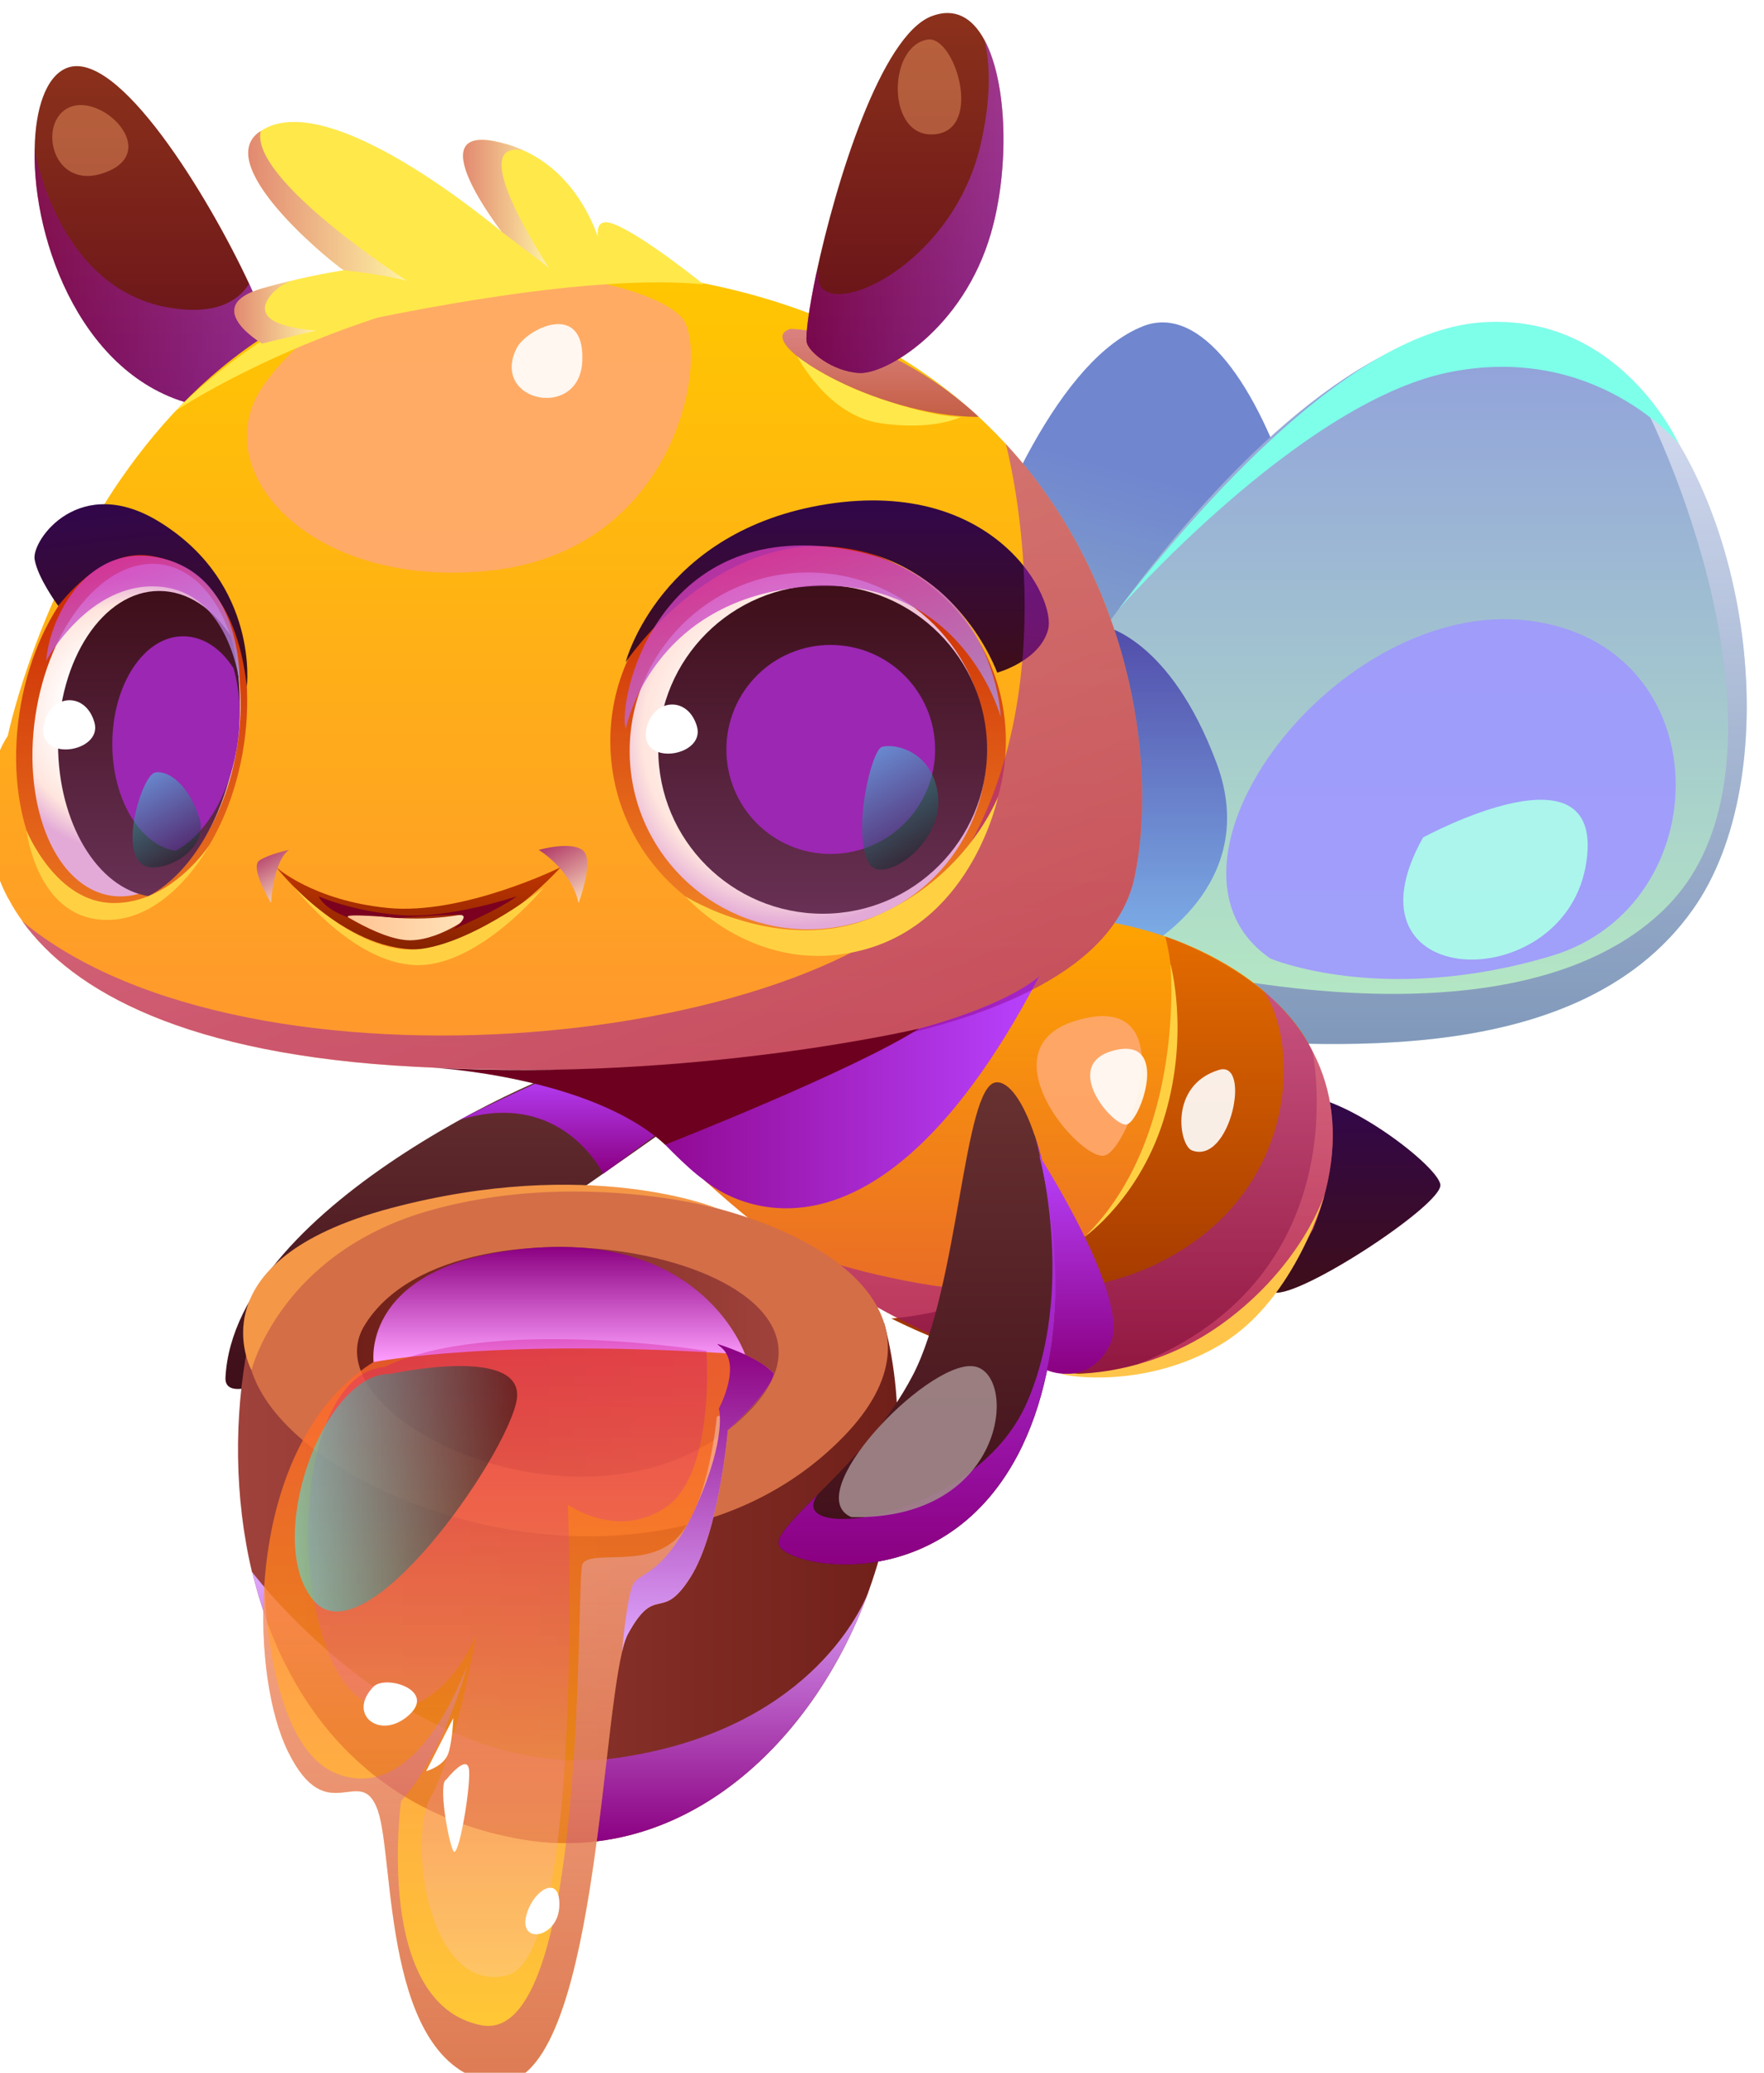 <svg width="611" height="718" viewBox="0 0 611 718" fill="none" xmlns="http://www.w3.org/2000/svg">
<g filter="url(#filter0_d_16_562)">
<path d="M317.3 315.7C307.1 313.4 344.3 131.4 400.9 109C441 93.2 479.2 222.9 461.2 289.1C443.2 355.3 353.5 323.9 317.3 315.7Z" fill="url(#paint0_linear_16_562)"/>
<path d="M591.3 311.1C550 369.4 455.2 357.3 408.9 355.1C405.1 354.9 401.633 354.8 398.5 354.8C357.9 354.8 323.3 321.3 323.3 321.3C323.3 321.3 408.6 142.6 501.4 111.7C529.6 102.3 553.2 110.9 571.1 129.4C612.3 171.7 623.6 265.7 591.3 311.1Z" fill="url(#paint1_linear_16_562)"/>
<path style="mix-blend-mode:multiply" opacity="0.6" d="M591.3 311.1C550 369.4 455.2 357.3 408.9 355.1L396.1 327.5C396.1 327.5 527.8 365.8 582.7 309.7C623.4 268 596.3 177.4 571.1 129.4C612.3 171.7 623.6 265.7 591.3 311.1Z" fill="url(#paint2_linear_16_562)"/>
<g style="mix-blend-mode:soft-light" opacity="0.9">
<path d="M444.999 328C398.099 295.7 468.199 202.6 534.699 211C601.299 219.5 600.699 309.6 542.399 327.1C483.999 344.6 444.999 328 444.999 328Z" fill="#9F98FF"/>
</g>
<g style="mix-blend-mode:soft-light" opacity="0.9">
<path d="M497.899 286.1C467.899 339.6 545.799 341.6 554.199 296.2C562.499 250.8 497.899 286.1 497.899 286.1Z" fill="#ACFFEA"/>
</g>
<path style="mix-blend-mode:multiply" opacity="0.6" d="M387.4 212.9C387.4 212.9 410.2 217.1 426.3 260.1C442.5 303.1 400.6 324.9 400.6 324.9L377.8 321.7C377.8 321.7 413.1 243 387.4 212.9Z" fill="url(#paint3_linear_16_562)"/>
<path d="M74.2 136.6C33.9 128.3 16.299 79.8 17 47.8V47.7C17.2 33.5 21 22.5 28 19.6C45.7 12.3 77.299 64.2 91.299 94.3C95.299 103 97.9 109.8 98.2 113C99.9 126.8 82.7 138.4 74.2 136.6Z" fill="url(#paint4_linear_16_562)"/>
<path style="mix-blend-mode:multiply" opacity="0.5" d="M74.2 136.6C33.9 128.3 16.299 79.8 17 47.8C17.2 49.1 25.2 95.7 63.2 102.5C78.999 105.3 87.2 100.7 91.299 94.3C95.299 103 97.9 109.8 98.2 113C99.9 126.8 82.7 138.4 74.2 136.6Z" fill="url(#paint5_linear_16_562)"/>
<path d="M216.399 362C201.699 362.8 86.299 412.6 83.099 473.1C81.699 499.5 234.499 387.7 260.199 369.9C260.199 369.9 224.799 361.6 216.399 362Z" fill="url(#paint6_linear_16_562)"/>
<path d="M450.5 376.5C463.7 369.7 503.3 399.4 503.9 406.4C504.6 413.3 455.3 445.6 446.3 443.7C437.3 441.8 450.5 376.5 450.5 376.5Z" fill="url(#paint7_linear_16_562)"/>
<path d="M459.799 421.7C418.299 498.8 340.699 475.3 277.099 428C250.699 408.4 226.699 384.6 208.699 362.3C202.399 314.7 326.199 322.2 326.199 322.2C354.699 306 410.499 311.9 442.499 339.1C463.799 357.2 474.599 384.8 459.799 421.7Z" fill="url(#paint8_linear_16_562)"/>
<path d="M398 299.7C384.5 363.7 231.1 369.8 148.8 365.5C69.3 361.4 30.2 339.3 12.8 315.2V315.1C11 312.633 9.433 310.133 8.1 307.6C8.033 307.467 7.966 307.367 7.9 307.3C7.7 307 7.6 306.7 7.4 306.4C-4.2 283.7 1 260.9 7.7 250.9C7.7 250.9 39.6 95.9 169.9 89.2C260.9 84.5 318.5 112 353.4 149.8C376.3 174.6 389.4 203.8 395.8 231.2C401.9 257.5 401.7 282.1 398 299.7Z" fill="url(#paint9_linear_16_562)"/>
<path d="M313.699 452.7C313.699 452.7 372.299 449.5 396.099 404C419.999 358.5 408.599 320.4 408.599 320.4C408.599 320.4 446.399 332.5 459.599 360.2C459.599 360.2 477.499 444.1 389.399 472C389.399 472 358.499 475 313.699 452.7Z" fill="url(#paint10_linear_16_562)"/>
<path d="M353.399 252.7C353.399 290.6 322.699 321.3 284.899 321.3C247.099 321.3 216.399 290.6 216.399 252.7C216.399 214.9 247.099 184.2 284.899 184.2C322.699 184.2 353.399 214.9 353.399 252.7Z" fill="url(#paint11_linear_16_562)"/>
<path d="M346.7 256.1C346.7 290.3 319 317.9 284.9 317.9C250.8 317.9 223.1 290.3 223.1 256.1C223.1 222 250.8 194.3 284.9 194.3C319 194.3 346.7 222 346.7 256.1Z" fill="url(#paint12_radial_16_562)"/>
<path d="M88.999 257C82.699 292 60.499 316.6 39.299 311.9C18.099 307.2 5.999 275.1 12.199 240.1C18.499 205.1 40.699 180.5 61.899 185.2C83.099 189.8 95.199 222 88.999 257Z" fill="url(#paint13_linear_16_562)"/>
<path d="M86.799 256.5C82.899 278.9 71.599 296.6 58.499 303.4C53.199 306.2 47.599 307.2 42.099 306C22.999 301.8 12.099 272.8 17.699 241.3C23.299 209.8 43.399 187.6 62.499 191.8C73.199 194.2 81.399 204.4 85.499 218.5C88.599 229.5 89.299 242.8 86.799 256.5Z" fill="url(#paint14_radial_16_562)"/>
<path d="M346.9 255.6C346.9 287 321.4 312.5 290 312.5C258.5 312.5 233 287 233 255.6C233 224.2 258.5 198.7 290 198.7C321.4 198.7 346.9 224.2 346.9 255.6Z" fill="url(#paint15_linear_16_562)"/>
<g style="mix-blend-mode:multiply">
<path d="M328.9 255.6C328.9 275.6 312.7 291.8 292.7 291.8C272.7 291.8 256.6 275.6 256.6 255.6C256.6 235.6 272.7 219.4 292.7 219.4C312.7 219.4 328.9 235.6 328.9 255.6Z" fill="#9C27B3"/>
</g>
<path d="M86.5 256.7C82.2 280.5 70.2 299.2 56.4 306.4C38.8 303.6 25.1 281.1 25.1 253.7C25.1 224.4 40.8 200.7 60.1 200.7C69.9 200.7 78.7 206.7 85 216.4C88.3 228 89.1 242.1 86.5 256.7Z" fill="url(#paint16_linear_16_562)"/>
<g style="mix-blend-mode:multiply">
<path d="M86.899 255.8C83.999 272.5 75.499 285.6 65.799 290.7C53.499 288.7 43.899 272.9 43.899 253.7C43.899 233.1 54.899 216.4 68.399 216.4C75.299 216.4 81.499 220.6 85.899 227.5C88.199 235.6 88.799 245.5 86.899 255.8Z" fill="#9C27B3"/>
</g>
<path d="M100.699 296.4C100.699 296.4 113.299 307.9 139.299 310.5C165.399 313.1 199.199 296.4 199.199 296.4C199.199 296.4 172.599 326.5 146.999 324.8C121.499 323.2 100.699 296.4 100.699 296.4Z" fill="url(#paint17_linear_16_562)"/>
<path d="M90.5 233.9C90.5 233.9 94.8 198.6 60.9 177.2C32.6 159.2 15.8 183.3 17 189.8C18.1 196.3 25.2 205.9 25.2 205.9C25.2 205.9 39.7 185.7 57.1 188.5C80.3 192.2 88.3 214 90.5 233.9Z" fill="url(#paint18_linear_16_562)"/>
<path d="M221.699 225.4C221.699 225.4 233.499 179.7 291.599 170.6C349.699 161.6 371.099 203.3 367.999 214.2C364.999 225 350.399 229 350.399 229C350.399 229 336.399 189.1 293.599 185.4C250.799 181.8 221.699 225.4 221.699 225.4Z" fill="url(#paint19_linear_16_562)"/>
<path style="mix-blend-mode:multiply" opacity="0.8" d="M221.7 248.5C221.7 248.5 230.4 203.6 284.3 199.2C338.3 194.8 351.6 244.3 351.6 244.3C351.6 244.3 350 190.8 290.9 185.3C231.7 179.7 219 238.4 221.7 248.5Z" fill="url(#paint20_linear_16_562)"/>
<path style="mix-blend-mode:multiply" opacity="0.8" d="M21 224.9C21 224.9 35.8 197.3 60.2 199.2C84.6 201.1 88 232.7 88 232.7C88 232.7 89.4 197.1 62.3 189.7C35.3 182.3 22 210.4 21 224.9Z" fill="url(#paint21_linear_16_562)"/>
<path style="mix-blend-mode:multiply" d="M248.799 404.7C248.799 404.7 302.699 453.4 364.999 334.1C364.999 334.1 337.499 362 212.199 366.6C212.199 366.6 236.599 396 248.799 404.7Z" fill="url(#paint22_linear_16_562)"/>
<path style="mix-blend-mode:multiply" opacity="0.5" d="M398 299.7C384.5 363.7 231.1 369.8 148.8 365.5C69.3 361.4 30.2 339.3 12.8 315.2C91.2 380.2 295.3 358.5 335.9 296.9C376.4 235.2 353.4 149.8 353.4 149.8C376.3 174.6 389.4 203.8 395.8 231.2C401.9 257.5 401.7 282.1 398 299.7Z" fill="url(#paint23_linear_16_562)"/>
<path d="M242.399 306.5C242.399 306.5 275.299 327.2 307.699 313.6C340.199 299.9 350.699 271.9 350.699 271.9C350.699 271.9 342.199 314.3 304.799 324.8C267.299 335.3 242.399 306.5 242.399 306.5Z" fill="#FFD142"/>
<g style="mix-blend-mode:soft-light" opacity="0.9">
<path d="M96.199 129.6C75.699 158.9 112.699 200.5 175.199 193.6C237.699 186.6 249.799 123.9 242.399 107.9C235.099 91.8 136.699 71.6 96.199 129.6Z" fill="#FFA96F"/>
</g>
<g style="mix-blend-mode:soft-light" opacity="0.9">
<path d="M183.899 116.7C174.799 135.3 205.999 141.7 206.699 120.9C207.499 100 187.299 109.8 183.899 116.7Z" fill="white"/>
</g>
<path style="mix-blend-mode:multiply" opacity="0.5" d="M278.9 109.9C264.3 113.9 308.1 140.4 344 140.4C344 140.4 315.3 111.9 278.9 109.9Z" fill="url(#paint24_linear_16_562)"/>
<path d="M348.2 76.9C338.6 110 311.7 125.9 302.4 125.2C293.2 124.5 285.1 118 284.4 114.5C284 111.8 285.2 102.8 287.7 90.9C294.4 59.5 310.1 8.3 327.7 1.6C335.8 -1.5 341.8 2.2 345.9 9.7C354.1 24.7 354.6 54.9 348.2 76.9Z" fill="url(#paint25_linear_16_562)"/>
<path style="mix-blend-mode:multiply" opacity="0.5" d="M348.2 76.9C338.6 110 311.7 125.9 302.4 125.2C293.2 124.5 285.1 118 284.4 114.5C284 111.8 285.2 102.8 287.7 90.9L288.6 89.4C284.5 110.3 334.3 91.4 344.7 45.9C348.4 29.7 348 18 345.9 9.7C354.1 24.7 354.6 54.9 348.2 76.9Z" fill="url(#paint26_linear_16_562)"/>
<path style="mix-blend-mode:multiply" opacity="0.5" d="M459.8 421.7C418.3 498.8 340.7 475.3 277.1 428C279.5 428.9 354.2 458.2 405 434.1C456.4 409.6 454.8 355.5 442.5 339.1C463.8 357.2 474.6 384.8 459.8 421.7Z" fill="url(#paint27_linear_16_562)"/>
<path d="M306.099 546.5C306.166 546.5 306.133 546.6 305.999 546.8C305.933 547 305.866 547.167 305.799 547.3C305.799 547.433 305.766 547.567 305.699 547.7C285.999 601.5 239.899 643 184.599 632.9C130.999 623.1 102.899 584.3 92.399 540.6H92.299C86.099 514.5 86.099 486.7 90.799 462.3L311.299 454.4C319.199 484.5 316.599 517.2 306.099 546.5Z" fill="url(#paint28_linear_16_562)"/>
<path style="mix-blend-mode:multiply" d="M305.699 547.7C285.999 601.5 239.899 643 184.599 632.9C130.999 623.1 102.899 584.3 92.399 540.6C93.999 542.8 149.599 615 219.499 604.8C283.499 595.4 302.599 555.3 305.699 547.7Z" fill="url(#paint29_linear_16_562)"/>
<path d="M94.6 448.7C64.299 499 220.699 572.2 297.199 493.6C373.599 414.9 142.399 369.5 94.6 448.7Z" fill="#D46E47"/>
<path d="M131.2 455.2C111.2 488.3 214.2 536.5 264.6 484.7C314.9 432.9 162.7 403.1 131.2 455.2Z" fill="url(#paint30_linear_16_562)"/>
<path d="M357.399 500.2C330.499 550.9 275.399 538.4 274.699 530.7C274.399 527.4 280.399 521.5 288.499 513.4C288.566 513.333 288.599 513.3 288.599 513.3C298.799 503.1 312.399 489.3 321.199 472.3C337.199 441.6 338.699 372 349.999 370.9C354.499 370.5 359.499 377.7 363.399 389.4C363.399 389.4 363.433 389.4 363.499 389.4C363.499 389.467 363.533 389.633 363.599 389.9C372.399 416.4 375.899 465.2 357.399 500.2Z" fill="url(#paint31_linear_16_562)"/>
<path opacity="0.8" d="M273.1 471.8C271.5 478.9 257.1 491.4 257.1 491.4C257.1 491.4 254.2 526.5 244.1 542.4C234 558.4 232.3 544.2 222.6 561.8C221.8 563.2 221.1 565.3 220.5 568C212.7 600.7 210.4 723.4 175.3 717.3C137.4 710.7 141.8 640.3 135.9 623.2C130 606.1 118.4 630.4 104.8 602.8C98.5 590.1 94.9 567.8 96.6 544.4C98.5 517.2 107.8 488.5 128.7 471.8C159 447.5 220.5 450.8 253.5 461.5C260.8 463.9 266.7 466.6 270.5 469.5C271.5 470.233 272.367 471 273.1 471.8Z" fill="url(#paint32_linear_16_562)"/>
<path style="mix-blend-mode:multiply" d="M357.399 500.2C330.499 550.9 275.399 538.4 274.699 530.7C274.399 527.4 280.399 521.5 288.499 513.4C274.899 530.7 342.499 523.4 360.699 481.8C377.799 442.6 365.099 395.3 363.599 389.9C372.399 416.4 375.899 465.2 357.399 500.2Z" fill="url(#paint33_linear_16_562)"/>
<path style="mix-blend-mode:multiply" d="M367.6 470.6C367.6 470.6 381.9 476.9 389.5 461.7C397.2 446.4 365 396.3 365 396.3C365 396.3 375.6 436.5 367.6 470.6Z" fill="url(#paint34_linear_16_562)"/>
<path style="mix-blend-mode:multiply" d="M164.3 383.9C199.7 372.9 213.9 402.6 213.9 402.6L233 388.5L212.2 366.6L201.1 366.5C201.1 366.5 171.7 379.7 164.3 383.9Z" fill="url(#paint35_linear_16_562)"/>
<path d="M392.5 207C392.5 207 454.8 136 506.2 125.1C557.6 114.3 586.5 149.8 586.5 149.8C586.5 149.8 566 103.9 517.7 107.7C469.4 111.5 413.5 180.1 392.5 207Z" fill="#7EFFEA"/>
<path d="M14.199 283.7C14.199 283.7 24.299 308.8 44.399 308.8C64.499 308.9 77.599 288.6 77.599 288.6C77.599 288.6 63.399 315.9 40.499 314.6C17.599 313.3 14.199 283.7 14.199 283.7Z" fill="#FFD142"/>
<path style="mix-blend-mode:multiply" opacity="0.7" d="M105.1 290.4C105.1 290.4 98.6 291.7 94.9 294C91.3 296.4 98.9 308.8 98.9 308.8C98.9 308.8 99.6 294.3 105.1 290.4Z" fill="url(#paint36_linear_16_562)"/>
<path style="mix-blend-mode:multiply" opacity="0.7" d="M191.6 290.4C191.6 290.4 202.8 297.1 205.4 308.8C205.4 308.8 211.2 293.5 206.7 290.4C202.3 287.3 191.6 290.4 191.6 290.4Z" fill="url(#paint37_linear_16_562)"/>
<path d="M117.899 308.8C117.899 308.8 140.499 318.5 169.999 311.8C169.999 311.8 158.499 321.5 147.199 321.7C135.899 321.8 117.899 308.8 117.899 308.8Z" fill="url(#paint38_linear_16_562)"/>
<path d="M107 303.4C107 303.4 127 329.5 148.9 330.3C170.8 331 193.4 303.4 193.4 303.4C193.4 303.4 164.8 326.1 145.5 324.9C126.2 323.7 107 303.4 107 303.4Z" fill="#FFD142"/>
<path style="mix-blend-mode:screen" opacity="0.5" d="M310.5 254.7C306.8 255.7 299.9 284.8 306.1 295.2C310.7 302.8 333 287.8 329.7 270C327.1 255.8 314.7 253.5 310.5 254.7Z" fill="url(#paint39_linear_16_562)"/>
<path style="mix-blend-mode:screen" opacity="0.5" d="M58.7 263.6C54.5 264.4 46.7 288.6 53.8 295.1C59.2 300 77.7 291.1 74.1 279.5C70.5 268 63.3 262.6 58.7 263.6Z" fill="url(#paint40_linear_16_562)"/>
<path d="M228.999 248C225.699 261.8 249.499 258.3 246.399 247.6C243.299 237 231.499 237.9 228.999 248Z" fill="white"/>
<path d="M66 138.2C66 138.2 100.3 115.1 152.9 100.9C205.4 86.7 249.2 94.1 249.2 94.1C249.2 94.1 188.4 79.9 142.5 92.5C96.7 105 66 138.2 66 138.2Z" fill="#FFE84A"/>
<path d="M20.299 246.5C16.999 260.4 40.799 256.8 37.699 246.2C34.599 235.5 22.799 236.4 20.299 246.5Z" fill="white"/>
<path d="M125.699 313.8C122.799 312.1 143.199 314 143.199 314C143.199 314 160.299 312.6 164.299 312.9C168.199 313.1 161.999 317.9 161.999 317.9C161.999 317.9 178.099 311 183.899 306.5C183.899 306.5 160.799 314.3 143.899 313C126.999 311.7 115.399 306.5 115.399 306.5C115.399 306.5 116.999 310.8 125.699 313.8Z" fill="#7C001F"/>
<path style="mix-blend-mode:multiply" d="M134.399 467.8C134.399 467.8 177.299 459.2 263.099 465.2C263.099 465.2 249.099 423.4 189.399 428.3C129.699 433.2 134.399 467.8 134.399 467.8Z" fill="url(#paint41_linear_16_562)"/>
<path style="mix-blend-mode:multiply" opacity="0.4" d="M273.1 471.8C271.5 478.9 257.1 491.4 257.1 491.4C257.1 491.4 254.2 526.5 244.1 542.4C234 558.4 232.3 544.2 222.6 561.8C212.8 579.4 213.3 723.9 175.3 717.3C137.4 710.7 141.8 640.3 135.9 623.2C130 606.1 118.4 630.4 104.8 602.8C98.5 590.1 94.9 567.8 96.6 544.4C96.6 544.4 97.2 601.2 122 610.5C149.9 621 165.6 575.2 166.8 573.1C166.4 574.8 158.6 603.3 143.9 619.9C143.9 619.9 134.3 690.2 171.7 697.5C209 704.8 204.4 543.4 206.7 537.9C209 532.4 229.7 539.8 240.1 528.1C250.6 516.5 253.3 486.7 253.3 486.7C253.3 486.7 272.5 480.2 270.5 469.5C271.5 470.233 272.367 471 273.1 471.8Z" fill="url(#paint42_linear_16_562)"/>
<path style="mix-blend-mode:multiply" opacity="0.3" d="M138.199 469.5C112.699 471.4 104.799 529.7 117.899 566.2C130.899 602.7 159.599 588.1 169.999 562C169.999 562 162.699 603.7 154.299 618.3C145.999 632.9 153.299 686.6 180.399 680.3C207.499 674.1 201.699 517.2 201.699 517.2C201.699 517.2 219.199 529.7 235.999 517.8C252.799 505.8 249.699 463.9 249.699 463.9C249.699 463.9 174.299 451.8 138.199 469.5Z" fill="url(#paint43_linear_16_562)"/>
<path d="M134.3 580.3C125.1 589.9 136.7 598.9 146.5 590.2C156.4 581.5 138.5 575.9 134.3 580.3Z" fill="white"/>
<path d="M188.199 656.9C182.599 669.9 197.799 668.1 198.699 656.9C199.499 645.7 191.299 649.6 188.199 656.9Z" fill="white"/>
<path style="mix-blend-mode:screen" opacity="0.5" d="M140.2 471.9C116.8 471.4 96.1 530.1 113.7 550.5C131.4 570.9 180 501.1 183.9 481.3C187.7 461.5 140.2 471.9 140.2 471.9Z" fill="url(#paint44_linear_16_562)"/>
<path style="mix-blend-mode:multiply" d="M273.1 471.8C271.5 478.9 257.1 491.4 257.1 491.4C257.1 491.4 254.2 526.5 244.1 542.4C234 558.4 232.3 544.2 222.6 561.8C221.8 563.2 221.1 565.3 220.5 568C220.5 568 222.1 548.3 224.5 544.4C226.9 540.5 235.7 541.3 246.3 517.5C256.9 493.6 254 483.9 254 483.9C254 483.9 262.4 468.3 254.4 462.4C254 462.133 253.7 461.833 253.5 461.5C260.8 463.9 266.7 466.6 270.5 469.5C271.5 470.233 272.367 471 273.1 471.8Z" fill="url(#paint45_linear_16_562)"/>
<path d="M152.6 609.5C152.6 609.5 159 607.8 160.4 603C161.8 598.3 162 591.1 162 591.1L152.6 609.5Z" fill="white"/>
<g style="mix-blend-mode:soft-light">
<path d="M159.599 612.4C156.699 613.4 160.199 633.6 161.999 637.1C163.699 640.6 167.899 616.2 167.499 609.5C167.199 602.7 159.599 612.4 159.599 612.4Z" fill="white"/>
</g>
<path d="M380.699 424.4C380.699 424.4 400.299 410.8 408.599 382C416.999 353.3 410.399 329.8 410.399 329.8C410.399 329.8 415.999 389.9 380.699 424.4Z" fill="#FFD142"/>
<g style="mix-blend-mode:soft-light" opacity="0.9">
<path d="M299.899 521.5C281.799 513.8 325.199 468.3 341.599 469.2C357.899 470 354.799 522.7 299.899 521.5Z" fill="#A2888B"/>
</g>
<path d="M154.8 365.8C154.8 365.8 209.6 368.8 235.4 392.5C235.4 392.5 299.9 367.2 323.3 352.3C323.3 352.3 245.4 370.7 154.8 365.8Z" fill="#6D001F"/>
<path d="M281.1 119.4C281.1 119.4 291.4 127.9 310.7 134.4C330.1 140.9 337.9 140.4 337.9 140.4C337.9 140.4 328.5 145.3 310 142.6C291.6 140 281.1 119.4 281.1 119.4Z" fill="#FFE84A"/>
<g style="mix-blend-mode:soft-light" opacity="0.4">
<path d="M326.299 9.7C312.199 12 311.999 44.3 328.899 42.5C345.699 40.8 335.699 8.2 326.299 9.7Z" fill="#FFA96F"/>
</g>
<g style="mix-blend-mode:soft-light" opacity="0.4">
<path d="M28.999 33.2C17.699 38.2 22.999 62.9 41.799 55.6C60.599 48.3 40.299 28.1 28.999 33.2Z" fill="#FFA96F"/>
</g>
<path d="M248.7 94.5C209.8 90.7 146 103.5 114.6 110.5C103 113.2 95.8 115 95.8 115C95.8 115 74.1 102.2 95.8 95.9C99.333 94.9 102.633 94.033 105.7 93.3C113.4 91.4 119.7 90.3 124.1 89.6C122.5 89 78.6 54.3 94.4 42C94.666 41.8 94.966 41.6 95.3 41.4C118.8 25.5 176.6 74.7 178.6 76.1C178.733 76.233 178.8 76.3 178.8 76.3C178.8 76.3 148.6 37.6 178.8 45.5C181.6 46.166 184.166 47.066 186.5 48.2H186.6C201.8 55.3 208.9 69.1 212.1 78C211.7 74.6 212.6 71.8 217.3 73.5C227.2 77.1 248.7 94.5 248.7 94.5Z" fill="#FFE84A"/>
<path style="mix-blend-mode:multiply" opacity="0.5" d="M114.6 110.5C103 113.2 95.8 115 95.8 115C95.8 115 74.1 102.2 95.8 95.9C99.333 94.9 102.633 94.033 105.7 93.3C102.1 94.9 99.1 97.1 97.5 100.2C93.7 107.5 105.4 109.8 114.6 110.5Z" fill="url(#paint46_linear_16_562)"/>
<path style="mix-blend-mode:multiply" opacity="0.5" d="M178.799 76.3C178.799 76.3 148.599 37.6 178.799 45.5C181.599 46.166 184.166 47.066 186.499 48.2C164.899 43.5 195.199 88.8 195.199 88.8L178.799 76.3Z" fill="url(#paint47_linear_16_562)"/>
<path style="mix-blend-mode:multiply" opacity="0.5" d="M146 93.3C146 93.3 138.6 91.2 124.2 89.6H124.1C122.5 89 78.6 54.3 94.4 42C94.666 41.8 94.966 41.6 95.3 41.4C91.5 58.3 146 93.3 146 93.3Z" fill="url(#paint48_linear_16_562)"/>
<path d="M92.1 470.6C92.1 470.6 102 430.5 152.8 415.6C203.6 400.8 253.3 414.5 253.3 414.5C253.3 414.5 209.1 396.2 140.3 414.5C71.5 432.8 92.1 470.6 92.1 470.6Z" fill="#F49747"/>
<g style="mix-blend-mode:soft-light" opacity="0.9">
<path d="M377.799 349.5C345.799 359 378.599 397.7 387.399 396.3C396.199 394.8 416.299 338 377.799 349.5Z" fill="#FFA96F"/>
</g>
<g style="mix-blend-mode:soft-light" opacity="0.9">
<path d="M389.999 360.1C372.699 365.3 390.499 386.3 395.199 385.5C399.999 384.7 410.899 353.9 389.999 360.1Z" fill="white"/>
</g>
<g style="mix-blend-mode:soft-light" opacity="0.9">
<path d="M427.2 366.6C409.8 371.9 413.4 392.9 417.9 394.5C431.2 399.5 438.6 363.1 427.2 366.6Z" fill="white"/>
</g>
<path d="M372.399 471.8C372.399 471.8 400.899 474.4 428.499 454.4C456.099 434.4 463.899 409.5 463.899 409.5C463.899 409.5 453.999 445.9 428.199 461.5C402.399 477.1 374.699 472.9 372.399 471.8Z" fill="#FFC54A"/>
</g>
<defs>
<filter id="filter0_d_16_562" x="-8.462" y="0.501" width="618.474" height="725.018" filterUnits="userSpaceOnUse" color-interpolation-filters="sRGB">
<feFlood flood-opacity="0" result="BackgroundImageFix"/>
<feColorMatrix in="SourceAlpha" type="matrix" values="0 0 0 0 0 0 0 0 0 0 0 0 0 0 0 0 0 0 127 0" result="hardAlpha"/>
<feOffset dx="-5" dy="4"/>
<feGaussianBlur stdDeviation="2"/>
<feColorMatrix type="matrix" values="0 0 0 0 0 0 0 0 0 0 0 0 0 0 0 0 0 0 0.25 0"/>
<feBlend mode="normal" in2="BackgroundImageFix" result="effect1_dropShadow_16_562"/>
<feBlend mode="normal" in="SourceGraphic" in2="effect1_dropShadow_16_562" result="shape"/>
</filter>
<linearGradient id="paint0_linear_16_562" x1="150.7" y1="330.3" x2="212.5" y2="107.7" gradientUnits="userSpaceOnUse">
<stop stop-color="#B6ECC2"/>
<stop offset="1" stop-color="#7086CF"/>
</linearGradient>
<linearGradient id="paint1_linear_16_562" x1="357.9" y1="357.6" x2="357.9" y2="107.9" gradientUnits="userSpaceOnUse">
<stop stop-color="#B6ECC2"/>
<stop offset="1" stop-color="#909FDC"/>
</linearGradient>
<linearGradient id="paint2_linear_16_562" x1="381.3" y1="357.6" x2="381.3" y2="129.4" gradientUnits="userSpaceOnUse">
<stop stop-color="#5C60B5"/>
<stop offset="1" stop-color="white"/>
</linearGradient>
<linearGradient id="paint3_linear_16_562" x1="283.7" y1="324.9" x2="283.7" y2="212.9" gradientUnits="userSpaceOnUse">
<stop stop-color="#5B8EFF"/>
<stop offset="1" stop-color="#1D0090"/>
</linearGradient>
<linearGradient id="paint4_linear_16_562" x1="-27.701" y1="136.8" x2="-27.701" y2="18.9" gradientUnits="userSpaceOnUse">
<stop stop-color="#630E19"/>
<stop offset="1" stop-color="#8B311B"/>
</linearGradient>
<linearGradient id="paint5_linear_16_562" x1="16.899" y1="47.8" x2="98.4" y2="47.8" gradientUnits="userSpaceOnUse">
<stop stop-color="#8B0081"/>
<stop offset="1" stop-color="#B842FF"/>
</linearGradient>
<linearGradient id="paint6_linear_16_562" x1="134.299" y1="477.1" x2="134.299" y2="362" gradientUnits="userSpaceOnUse">
<stop stop-color="#3E0E19"/>
<stop offset="1" stop-color="#683131"/>
</linearGradient>
<linearGradient id="paint7_linear_16_562" x1="435.2" y1="443.8" x2="435.2" y2="375.5" gradientUnits="userSpaceOnUse">
<stop stop-color="#3E0E19"/>
<stop offset="1" stop-color="#31074B"/>
</linearGradient>
<linearGradient id="paint8_linear_16_562" x1="288.899" y1="471.7" x2="288.899" y2="313.3" gradientUnits="userSpaceOnUse">
<stop stop-color="#E5602F"/>
<stop offset="1" stop-color="#FFA400"/>
</linearGradient>
<linearGradient id="paint9_linear_16_562" x1="104.1" y1="366.6" x2="104.1" y2="88.7" gradientUnits="userSpaceOnUse">
<stop stop-color="#FF962F"/>
<stop offset="1" stop-color="#FFC700"/>
</linearGradient>
<linearGradient id="paint10_linear_16_562" x1="309.299" y1="472.2" x2="309.299" y2="320.4" gradientUnits="userSpaceOnUse">
<stop offset="0.006" stop-color="#982F00"/>
<stop offset="1" stop-color="#E36B00"/>
</linearGradient>
<linearGradient id="paint11_linear_16_562" x1="216.399" y1="321.3" x2="216.399" y2="184.2" gradientUnits="userSpaceOnUse">
<stop stop-color="#F28727"/>
<stop offset="1" stop-color="#C72200"/>
</linearGradient>
<radialGradient id="paint12_radial_16_562" cx="0" cy="0" r="1" gradientUnits="userSpaceOnUse" gradientTransform="translate(280.4 250.7) scale(65.8)">
<stop offset="0.469" stop-color="white"/>
<stop offset="0.802" stop-color="#FFE5DD"/>
<stop offset="1" stop-color="#E3AAD7"/>
</radialGradient>
<linearGradient id="paint13_linear_16_562" x1="-8.801" y1="338.1" x2="-8.801" y2="185.1" gradientUnits="userSpaceOnUse">
<stop stop-color="#F28727"/>
<stop offset="1" stop-color="#C72200"/>
</linearGradient>
<radialGradient id="paint14_radial_16_562" cx="0" cy="0" r="1" gradientUnits="userSpaceOnUse" gradientTransform="translate(49.699 243.9) scale(47.6 47.6)">
<stop offset="0.469" stop-color="white"/>
<stop offset="0.802" stop-color="#FFE5DD"/>
<stop offset="1" stop-color="#E3AAD7"/>
</radialGradient>
<linearGradient id="paint15_linear_16_562" x1="233" y1="312.5" x2="233" y2="198.7" gradientUnits="userSpaceOnUse">
<stop stop-color="#683155"/>
<stop offset="1" stop-color="#3E0E19"/>
</linearGradient>
<linearGradient id="paint16_linear_16_562" x1="-32.4" y1="306.4" x2="-32.4" y2="200.7" gradientUnits="userSpaceOnUse">
<stop stop-color="#683155"/>
<stop offset="1" stop-color="#3E0E19"/>
</linearGradient>
<linearGradient id="paint17_linear_16_562" x1="145.799" y1="324.9" x2="145.799" y2="296.4" gradientUnits="userSpaceOnUse">
<stop offset="0.006" stop-color="#862200"/>
<stop offset="1" stop-color="#C23600"/>
</linearGradient>
<linearGradient id="paint18_linear_16_562" x1="91.6" y1="233.8" x2="83.4" y2="165.4" gradientUnits="userSpaceOnUse">
<stop stop-color="#3E0E19"/>
<stop offset="1" stop-color="#31074B"/>
</linearGradient>
<linearGradient id="paint19_linear_16_562" x1="307.099" y1="229" x2="307.099" y2="169.4" gradientUnits="userSpaceOnUse">
<stop stop-color="#3E0E19"/>
<stop offset="1" stop-color="#31074B"/>
</linearGradient>
<linearGradient id="paint20_linear_16_562" x1="281.4" y1="275.6" x2="243.1" y2="176.5" gradientUnits="userSpaceOnUse">
<stop stop-color="#A69CEA"/>
<stop offset="1" stop-color="#DE27B3"/>
</linearGradient>
<linearGradient id="paint21_linear_16_562" x1="46.1" y1="248.9" x2="22.6" y2="187.9" gradientUnits="userSpaceOnUse">
<stop stop-color="#A69CEA"/>
<stop offset="1" stop-color="#DE27B3"/>
</linearGradient>
<linearGradient id="paint22_linear_16_562" x1="212.199" y1="334.1" x2="364.999" y2="334.1" gradientUnits="userSpaceOnUse">
<stop stop-color="#8B0081"/>
<stop offset="1" stop-color="#B842FF"/>
</linearGradient>
<linearGradient id="paint23_linear_16_562" x1="179.1" y1="452" x2="56.1" y2="133.1" gradientUnits="userSpaceOnUse">
<stop stop-color="#8B0081"/>
<stop offset="1" stop-color="#B842FF"/>
</linearGradient>
<linearGradient id="paint24_linear_16_562" x1="303.1" y1="140.4" x2="303.1" y2="109.9" gradientUnits="userSpaceOnUse">
<stop stop-color="#8B0081"/>
<stop offset="1" stop-color="#B842FF"/>
</linearGradient>
<linearGradient id="paint25_linear_16_562" x1="204.4" y1="125.2" x2="204.4" y2="0.5" gradientUnits="userSpaceOnUse">
<stop stop-color="#630E19"/>
<stop offset="1" stop-color="#8B311B"/>
</linearGradient>
<linearGradient id="paint26_linear_16_562" x1="284.4" y1="9.7" x2="352.6" y2="9.7" gradientUnits="userSpaceOnUse">
<stop stop-color="#8B0081"/>
<stop offset="1" stop-color="#B842FF"/>
</linearGradient>
<linearGradient id="paint27_linear_16_562" x1="325.4" y1="471.7" x2="325.4" y2="339.1" gradientUnits="userSpaceOnUse">
<stop stop-color="#8B0081"/>
<stop offset="1" stop-color="#B842FF"/>
</linearGradient>
<linearGradient id="paint28_linear_16_562" x1="87.499" y1="454.4" x2="315.899" y2="454.4" gradientUnits="userSpaceOnUse">
<stop stop-color="#9F423B"/>
<stop offset="1" stop-color="#702019"/>
</linearGradient>
<linearGradient id="paint29_linear_16_562" x1="178.399" y1="634.4" x2="178.399" y2="540.6" gradientUnits="userSpaceOnUse">
<stop stop-color="#8B0081"/>
<stop offset="1" stop-color="#DFA9FF"/>
</linearGradient>
<linearGradient id="paint30_linear_16_562" x1="128.7" y1="428" x2="274.6" y2="428" gradientUnits="userSpaceOnUse">
<stop stop-color="#702019"/>
<stop offset="1" stop-color="#9F423B"/>
</linearGradient>
<linearGradient id="paint31_linear_16_562" x1="177.599" y1="537.9" x2="177.599" y2="370.9" gradientUnits="userSpaceOnUse">
<stop stop-color="#3E0E19"/>
<stop offset="1" stop-color="#683131"/>
</linearGradient>
<linearGradient id="paint32_linear_16_562" x1="-12.5" y1="717.5" x2="-12.5" y2="453.4" gradientUnits="userSpaceOnUse">
<stop stop-color="#FFC000"/>
<stop offset="1" stop-color="#FF602F"/>
</linearGradient>
<linearGradient id="paint33_linear_16_562" x1="208.699" y1="537.9" x2="208.699" y2="389.9" gradientUnits="userSpaceOnUse">
<stop stop-color="#8B0081"/>
<stop offset="1" stop-color="#B842FF"/>
</linearGradient>
<linearGradient id="paint34_linear_16_562" x1="266.5" y1="471.9" x2="266.5" y2="396.3" gradientUnits="userSpaceOnUse">
<stop stop-color="#8B0081"/>
<stop offset="1" stop-color="#B842FF"/>
</linearGradient>
<linearGradient id="paint35_linear_16_562" x1="189.2" y1="402.6" x2="189.2" y2="366.5" gradientUnits="userSpaceOnUse">
<stop stop-color="#8B0081"/>
<stop offset="1" stop-color="#B842FF"/>
</linearGradient>
<linearGradient id="paint36_linear_16_562" x1="89.5" y1="317.9" x2="78.7" y2="299.2" gradientUnits="userSpaceOnUse">
<stop stop-color="white"/>
<stop offset="1" stop-color="#8B0081"/>
</linearGradient>
<linearGradient id="paint37_linear_16_562" x1="193.3" y1="317.5" x2="180.5" y2="295.4" gradientUnits="userSpaceOnUse">
<stop stop-color="white"/>
<stop offset="1" stop-color="#8B0081"/>
</linearGradient>
<linearGradient id="paint38_linear_16_562" x1="117.899" y1="308.8" x2="169.999" y2="308.8" gradientUnits="userSpaceOnUse">
<stop stop-color="#FFBE8C"/>
<stop offset="1" stop-color="#FFE5BC"/>
</linearGradient>
<linearGradient id="paint39_linear_16_562" x1="294.2" y1="318" x2="269" y2="274.4" gradientUnits="userSpaceOnUse">
<stop/>
<stop offset="1" stop-color="#39FFFF"/>
</linearGradient>
<linearGradient id="paint40_linear_16_562" x1="48.4" y1="311.5" x2="28.2" y2="276.6" gradientUnits="userSpaceOnUse">
<stop/>
<stop offset="1" stop-color="#39FFFF"/>
</linearGradient>
<linearGradient id="paint41_linear_16_562" x1="192.499" y1="467.8" x2="192.499" y2="427.9" gradientUnits="userSpaceOnUse">
<stop stop-color="#FF9FFF"/>
<stop offset="1" stop-color="#8B0081"/>
</linearGradient>
<linearGradient id="paint42_linear_16_562" x1="10.8" y1="717.5" x2="10.8" y2="469.5" gradientUnits="userSpaceOnUse">
<stop stop-color="#A90081"/>
<stop offset="1" stop-color="white"/>
</linearGradient>
<linearGradient id="paint43_linear_16_562" x1="4.199" y1="680.8" x2="4.199" y2="459.9" gradientUnits="userSpaceOnUse">
<stop stop-color="#FFCCC8"/>
<stop offset="1" stop-color="#CF0081"/>
</linearGradient>
<linearGradient id="paint44_linear_16_562" x1="107.1" y1="469.2" x2="184.1" y2="469.2" gradientUnits="userSpaceOnUse">
<stop stop-color="#39FFFF"/>
<stop offset="1"/>
</linearGradient>
<linearGradient id="paint45_linear_16_562" x1="139" y1="568" x2="139" y2="461.5" gradientUnits="userSpaceOnUse">
<stop stop-color="#DFA9FF"/>
<stop offset="1" stop-color="#8B0081"/>
</linearGradient>
<linearGradient id="paint46_linear_16_562" x1="86.2" y1="93.3" x2="114.6" y2="93.3" gradientUnits="userSpaceOnUse">
<stop stop-color="#C62A96"/>
<stop offset="1" stop-color="white"/>
</linearGradient>
<linearGradient id="paint47_linear_16_562" x1="165.399" y1="44.4" x2="195.199" y2="44.4" gradientUnits="userSpaceOnUse">
<stop stop-color="#C62A96"/>
<stop offset="1" stop-color="white"/>
</linearGradient>
<linearGradient id="paint48_linear_16_562" x1="91" y1="41.4" x2="146" y2="41.4" gradientUnits="userSpaceOnUse">
<stop stop-color="#C62A96"/>
<stop offset="1" stop-color="white"/>
</linearGradient>
</defs>
</svg>
